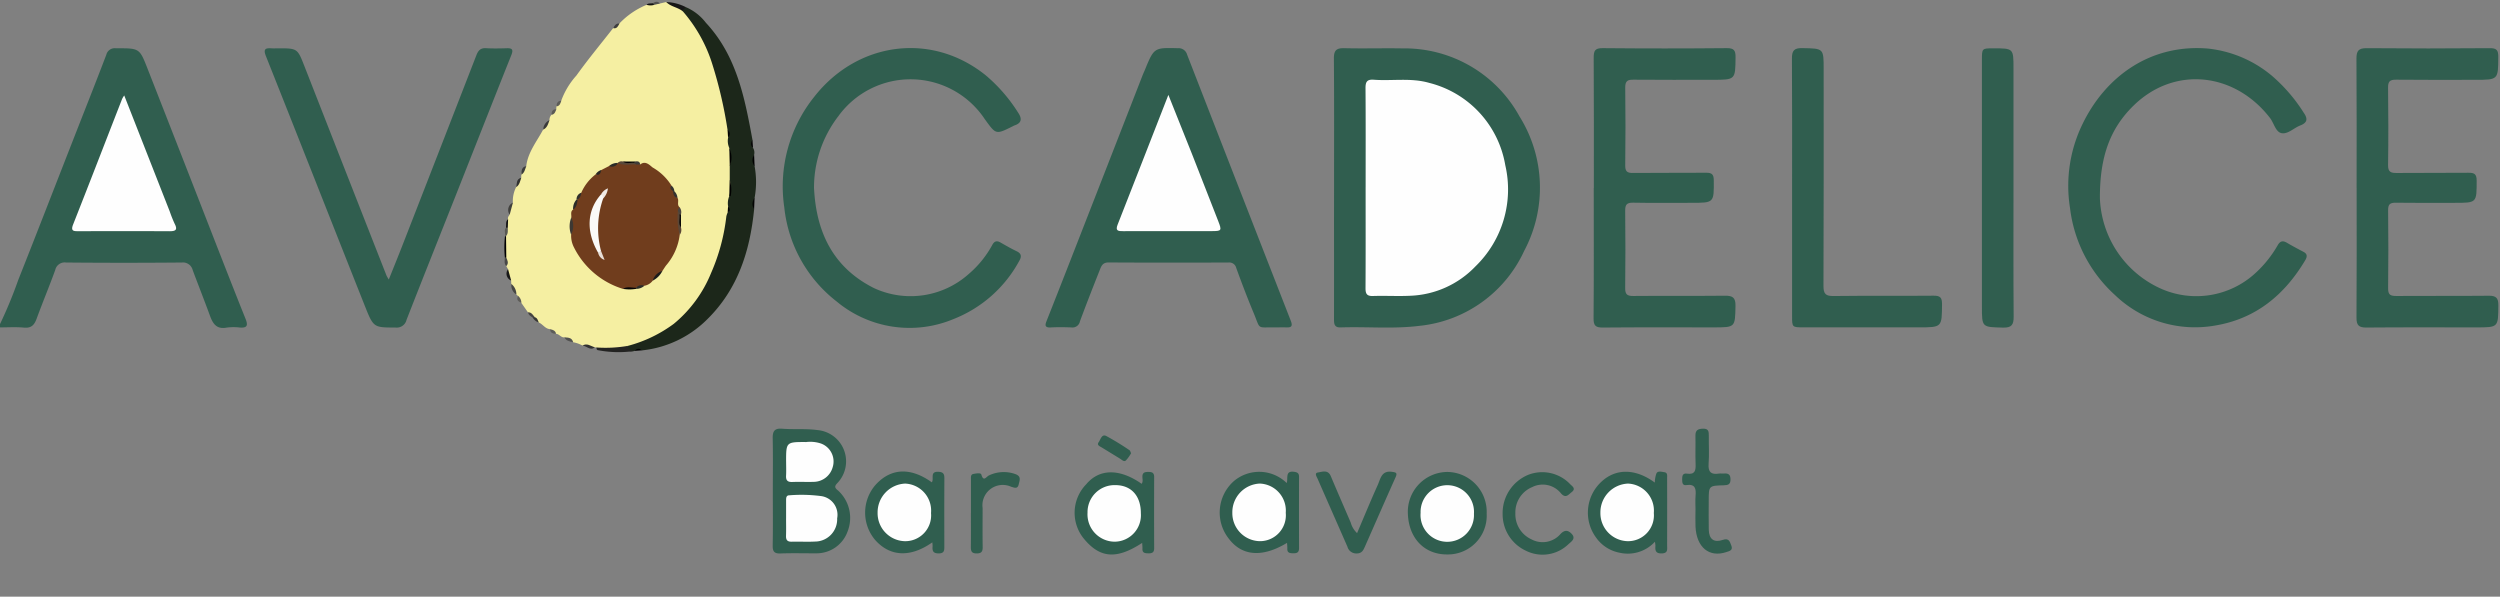 <svg xmlns="http://www.w3.org/2000/svg" xmlns:xlink="http://www.w3.org/1999/xlink" width="267.934" height="63.947" viewBox="0 0 267.934 63.947">
  <rect x="0" y="0" width="267.934" height="63.947" fill="#808080" stroke="none"/>
  <defs>
    <clipPath id="clip-path">
      <rect id="Rectangle_269" data-name="Rectangle 269" width="267.934" height="63.947" fill="none"/>
    </clipPath>
  </defs>
  <g id="Groupe_178" data-name="Groupe 178" transform="translate(-566 -3965)">
    <g id="Groupe_177" data-name="Groupe 177" transform="translate(566 3965)">
      <g id="Groupe_176" data-name="Groupe 176" clip-path="url(#clip-path)">
        <path id="Tracé_378" data-name="Tracé 378" d="M0,40.4a47.2,47.2,0,0,0,1.957-4.735c1.868-4.7,3.692-9.415,5.534-14.124,1.3-3.332,2.626-6.657,3.9-10a.929.929,0,0,1,1.037-.7c2.5-.008,2.518-.03,3.366,2.133q3.724,9.5,7.423,19.005c1.023,2.616,2.044,5.234,3.092,7.84.265.657.249,1.016-.6.95a5.6,5.6,0,0,0-1.424.008c-1.065.2-1.469-.411-1.779-1.264-.6-1.639-1.241-3.26-1.852-4.894a1.073,1.073,0,0,0-1.171-.819q-6.2.057-12.4,0a1.036,1.036,0,0,0-1.163.8c-.633,1.752-1.355,3.471-1.994,5.22-.244.667-.56,1.027-1.343.958C1.73,40.695.862,40.754,0,40.754Z" transform="translate(0 -5.665)" fill="#305e4f"/>
        <path id="Tracé_379" data-name="Tracé 379" d="M130.114.615,130.8.452a7.849,7.849,0,0,1,2,.933,14.945,14.945,0,0,1,3.111,5.527,37.7,37.7,0,0,1,1.66,7.258,5.127,5.127,0,0,1,.077.862,4.339,4.339,0,0,0,.123,1.162c.093.616.026,1.238.068,1.856.01.469,0,.938,0,1.408-.049.562.023,1.13-.071,1.69a3.78,3.78,0,0,0-.128,1.147,3.909,3.909,0,0,1-.076.707,26.743,26.743,0,0,1-1.667,6.434,12.7,12.7,0,0,1-9.275,8.063,10.749,10.749,0,0,1-2.565.227.967.967,0,0,1-.737-.25l-.089,0-.086-.024c-.473.166-.853-.346-1.326-.181a3.073,3.073,0,0,0-1-.354,4.588,4.588,0,0,0-.933-.526c-.369.04-.55-.363-.9-.378a3.439,3.439,0,0,1-.645-.5c-.518-.043-.771-.527-1.2-.716-.21-.112-.3-.342-.482-.483a4.16,4.16,0,0,0-.678-.6l-.716-1.021a1.884,1.884,0,0,1-.344-.736l-.188-.144a8.43,8.43,0,0,1-.537-1.141c-.008-.123-.016-.245-.024-.368a1.481,1.481,0,0,1-.334-1.221l-.185-.329a4.244,4.244,0,0,0-.09-1.09c0-.682-.008-1.363.005-2.045.117-.333.045-.7.167-1.029.046-.294-.083-.609.107-.886-.042-.19.079-.32.17-.461a1.668,1.668,0,0,1,.347-1.29,3.328,3.328,0,0,1,.351-1.661c.217-.315.215-.749.546-1l.013-.33a1.811,1.811,0,0,1,.525-.924c.184-1.5,1.135-2.638,1.809-3.909a5.941,5.941,0,0,1,.676-1.021.857.857,0,0,1,.21-.562,4.528,4.528,0,0,1,.524-.606c.005-.1.011-.2.016-.3.155-.222.355-.406.519-.62a8.235,8.235,0,0,1,1.619-2.685c1.249-1.74,2.619-3.393,3.94-5.082.246-.143.435-.361.678-.507A8.47,8.47,0,0,1,128.684.757a3.763,3.763,0,0,0,.871-.127,3.905,3.905,0,0,1,.559-.015" transform="translate(-59.395 -0.236)" fill="#f5efa2"/>
        <path id="Tracé_380" data-name="Tracé 380" d="M299.71,25.818c0-4.628.019-9.257-.017-13.885-.007-.86.256-1.134,1.117-1.111,2.081.053,4.165-.014,6.247.023a14.033,14.033,0,0,1,12.525,7.284,14.414,14.414,0,0,1,.5,14.427,13.9,13.9,0,0,1-11.214,8.023c-2.815.355-5.639.073-8.457.17-.722.025-.706-.455-.706-.956q.006-5.163,0-10.325Z" transform="translate(-156.735 -5.658)" fill="#305e4f"/>
        <path id="Tracé_381" data-name="Tracé 381" d="M259.535,40.736c-2.033-.037-1.539.316-2.326-1.571-.66-1.582-1.27-3.186-1.856-4.8a.764.764,0,0,0-.85-.581c-4.28.009-8.561.019-12.84-.009-.661,0-.787.432-.955.858-.718,1.814-1.433,3.63-2.108,5.459a.806.806,0,0,1-.9.648c-.742-.031-1.487-.04-2.228,0-.594.034-.642-.2-.455-.666q1.306-3.3,2.594-6.6,3.855-9.872,7.7-19.746c.075-.193.165-.38.244-.571.993-2.422.992-2.405,3.552-2.345a.947.947,0,0,1,.984.7q5.542,14.258,11.106,28.508c.239.611.05.742-.509.717-.386-.017-.773,0-1.159,0" transform="translate(-122.861 -5.647)" fill="#305e4f"/>
        <path id="Tracé_382" data-name="Tracé 382" d="M468.077,26.823a11.068,11.068,0,0,0,6.457,9.729,9.349,9.349,0,0,0,10.194-1.612,12.324,12.324,0,0,0,2.385-2.964c.253-.462.531-.582,1-.309.588.345,1.19.668,1.794.983.448.233.377.561.178.894-2.233,3.741-5.332,6.307-9.748,7.015a12.375,12.375,0,0,1-10.643-3.285,14.968,14.968,0,0,1-4.816-9.311,15.1,15.1,0,0,1,1.362-9.062c2.464-5.062,7.248-8.528,13.358-8.048a12.752,12.752,0,0,1,6.936,2.939,17.567,17.567,0,0,1,3.395,3.952c.437.624.407,1.056-.374,1.355-.69.264-1.343.967-2.019.823-.633-.135-.8-1.078-1.23-1.629-3.764-4.87-10.212-5.626-14.62-1.323-2.482,2.424-3.615,5.418-3.607,9.852" transform="translate(-243.025 -5.654)" fill="#305e4f"/>
        <path id="Tracé_383" data-name="Tracé 383" d="M179.24,25.881c.249,4.68,2.046,8.452,6.429,10.65a9.347,9.347,0,0,0,10.13-1.5,11.054,11.054,0,0,0,2.517-3.082c.218-.439.484-.555.92-.3.566.324,1.132.651,1.721.931.508.242.54.565.29,1a13.7,13.7,0,0,1-7.026,6.252,12.207,12.207,0,0,1-12.57-1.878,14.683,14.683,0,0,1-5.6-10.056,15.344,15.344,0,0,1,3.23-11.9c4.605-5.858,12.543-6.978,18.385-2.253a17.326,17.326,0,0,1,3.462,4.006c.421.633.355,1.1-.426,1.349a1.175,1.175,0,0,0-.159.08c-1.846.924-1.8.894-3-.75a9.548,9.548,0,0,0-15.7-.328,12.543,12.543,0,0,0-2.608,7.776" transform="translate(-91.994 -5.651)" fill="#305e4f"/>
        <path id="Tracé_384" data-name="Tracé 384" d="M358.074,25.809c0-4.657.015-9.315-.016-13.972,0-.746.142-1.029.969-1.021q6.646.064,13.294,0c.756-.006.948.231.941.958-.026,2.435,0,2.435-2.448,2.435-2.825,0-5.651.015-8.476-.012-.622-.006-.9.109-.9.821.039,2.788.031,5.577,0,8.365-.006.62.186.818.811.811,2.617-.029,5.234,0,7.851-.024.608-.006.822.16.828.8.02,2.424.042,2.424-2.4,2.424-2.082,0-4.164.026-6.246-.015-.68-.013-.856.214-.849.867q.048,4.137,0,8.276c-.009.667.195.862.86.856,3.271-.031,6.543.008,9.815-.029.82-.01,1.164.18,1.147,1.081-.046,2.313-.006,2.314-2.335,2.314-3.956,0-7.911-.02-11.867.017-.77.007-1.016-.177-1.009-.982.039-4.657.019-9.315.019-13.972" transform="translate(-187.257 -5.656)" fill="#305e4f"/>
        <path id="Tracé_385" data-name="Tracé 385" d="M529.453,25.823c0-4.627.019-9.253-.016-13.879-.006-.843.228-1.131,1.1-1.123q6.6.059,13.2,0c.716-.005.9.213.9.908-.014,2.484.011,2.484-2.484,2.484-2.825,0-5.65.02-8.474-.014-.672-.008-.863.2-.855.861.033,2.758.042,5.516,0,8.273-.013.76.289.872.94.865,2.556-.028,5.114.006,7.67-.024.637-.008.884.138.885.833,0,2.39.028,2.39-2.342,2.39-2.112,0-4.223.021-6.333-.012-.623-.01-.821.182-.815.808.03,2.787.036,5.575,0,8.363-.01.706.262.829.889.824,3.3-.025,6.6.008,9.9-.026.78-.009,1.032.239,1.026,1.019-.02,2.374.008,2.374-2.357,2.374-3.924,0-7.85-.02-11.774.016-.819.008-1.08-.235-1.074-1.062.035-4.626.016-9.252.016-13.879" transform="translate(-276.887 -5.659)" fill="#305e4f"/>
        <path id="Tracé_386" data-name="Tracé 386" d="M72.775,35.62c.526-1.314,1.011-2.5,1.477-3.7q3.963-10.167,7.911-20.339c.195-.5.442-.788,1.031-.752.74.044,1.486.028,2.229.005.6-.019.71.165.483.735C83.9,16.6,81.92,21.635,79.928,26.667c-1.754,4.427-3.523,8.847-5.254,13.282a1.073,1.073,0,0,1-1.166.82c-2.329-.009-2.367.029-3.281-2.272-3.548-8.932-7.06-17.877-10.616-26.805-.293-.736-.107-.9.588-.85.236.018.475,0,.713,0,2.086,0,2.072.005,2.84,1.966Q68.131,24,72.527,35.191a4.278,4.278,0,0,0,.248.429" transform="translate(-31.106 -5.664)" fill="#305e4f"/>
        <path id="Tracé_387" data-name="Tracé 387" d="M402.618,25.738c0-4.6.018-9.2-.016-13.8-.006-.842.224-1.142,1.1-1.125,2.3.045,2.3.007,2.3,2.26,0,7.744.014,15.487-.02,23.231,0,.865.24,1.09,1.092,1.078,3.569-.047,7.139,0,10.708-.035.706-.007.91.2.905.9-.016,2.493.01,2.493-2.505,2.493H403.869c-1.249,0-1.251,0-1.251-1.211q0-6.9,0-13.8" transform="translate(-210.554 -5.657)" fill="#305e4f"/>
        <path id="Tracé_388" data-name="Tracé 388" d="M448.671,25.906c0,4.566-.02,9.132.017,13.7.007.865-.2,1.208-1.134,1.184-2.266-.056-2.267-.012-2.267-2.26q0-13.209,0-26.419c0-1.25,0-1.25,1.205-1.252,2.179,0,2.179,0,2.179,2.149v12.9" transform="translate(-232.878 -5.679)" fill="#305e4f"/>
        <path id="Tracé_389" data-name="Tracé 389" d="M151.723,14.768a46.633,46.633,0,0,0-1.592-6.909,15.815,15.815,0,0,0-3.2-5.79c-.22-.415.151-.357.351-.437a5.367,5.367,0,0,1,2.129,1.672c3.289,3.527,4.152,8.024,4.982,12.53-.057.3-.153.6.065.874a.94.94,0,0,1,.115.728,1.961,1.961,0,0,0,.051,1.233,9.384,9.384,0,0,1,0,3.388,2.024,2.024,0,0,0-.053,1.236c-.441,4.442-1.735,8.54-5.007,11.765a11.552,11.552,0,0,1-6.925,3.338,1.021,1.021,0,0,0-.877.061l.028.005c-.43.068-.883.167-.745-.542a14.479,14.479,0,0,0,4.918-2.36,13.763,13.763,0,0,0,4.01-5.479,20.853,20.853,0,0,0,1.621-6.038,2.01,2.01,0,0,1,.142-.411c.211-.213.1-.448.046-.679a1.967,1.967,0,0,1,.136-1.1,3.718,3.718,0,0,0,.04-1.753l0-1.442a4.6,4.6,0,0,0-.045-1.94,1.847,1.847,0,0,1-.134-1.086.933.933,0,0,0-.059-.869" transform="translate(-73.75 -0.854)" fill="#1c271a"/>
        <path id="Tracé_390" data-name="Tracé 390" d="M173.619,103.035c0-1.9.027-3.792-.013-5.687-.016-.751.186-1.1,1-1.037,1.267.1,2.534-.027,3.813.148a3.367,3.367,0,0,1,2.122,5.675c-.332.342-.311.508.086.816a3.973,3.973,0,0,1,1,4.389,3.526,3.526,0,0,1-3.349,2.327c-1.277.006-2.555-.035-3.83.016-.688.027-.855-.224-.842-.87.037-1.925.013-3.85.013-5.776" transform="translate(-90.793 -50.365)" fill="#305e4f"/>
        <path id="Tracé_391" data-name="Tracé 391" d="M201.571,113.534c-2.353,1.656-4.54,1.535-6.127-.262a4.529,4.529,0,0,1,.051-5.907c1.64-1.8,3.746-1.9,6.02-.27.28-.34-.249-1.167.7-1.125.517.023.654.212.651.693-.015,2.429-.009,4.858-.005,7.287,0,.407.019.753-.574.766s-.736-.235-.683-.745a2.855,2.855,0,0,0-.032-.436" transform="translate(-101.654 -55.406)" fill="#305e4f"/>
        <path id="Tracé_392" data-name="Tracé 392" d="M248.681,113.636c-2.733,1.788-4.532,1.682-6.3-.507a4.38,4.38,0,0,1,.3-5.773c1.426-1.7,3.6-1.69,5.938-.05.177-.238.083-.51.082-.758,0-.472.278-.511.642-.514.381,0,.622.079.62.536q-.016,3.823,0,7.648c0,.451-.227.547-.613.54-.356-.006-.667-.021-.644-.5.009-.2-.017-.394-.029-.621" transform="translate(-126.267 -55.455)" fill="#305e4f"/>
        <path id="Tracé_393" data-name="Tracé 393" d="M281.226,107.19c.168-.53-.195-1.335.8-1.2.371.051.523.173.521.545q-.011,3.822,0,7.643c0,.448-.222.55-.611.543-.355-.006-.666-.022-.645-.5.008-.2-.019-.394-.031-.616-2.643,1.595-4.83,1.438-6.264-.48a4.5,4.5,0,0,1,.58-6.151,4.212,4.212,0,0,1,5.646.216" transform="translate(-143.324 -55.424)" fill="#305e4f"/>
        <path id="Tracé_394" data-name="Tracé 394" d="M363.935,107.133a2.943,2.943,0,0,1,.182-1.006c.164-.263.552-.15.835-.107.375.058.3.391.3.643q.009,3.6,0,7.2c0,.4.121.838-.561.863s-.732-.322-.692-.825a2.837,2.837,0,0,0-.055-.427,3.942,3.942,0,0,1-3.766,1.181,3.992,3.992,0,0,1-2.553-1.645,4.509,4.509,0,0,1,.566-5.949c1.534-1.453,3.651-1.466,5.746.074" transform="translate(-186.581 -55.414)" fill="#305e4f"/>
        <path id="Tracé_395" data-name="Tracé 395" d="M320.508,106.037a4.268,4.268,0,0,1,4.248,4.45,4.158,4.158,0,0,1-4.2,4.391c-2.458.029-4.143-1.722-4.244-4.341a4.271,4.271,0,0,1,4.2-4.5" transform="translate(-165.424 -55.456)" fill="#305e4f"/>
        <path id="Tracé_396" data-name="Tracé 396" d="M379.366,104.944c0-.474-.032-.951.007-1.422.061-.738,0-1.307-.991-1.161-.426.063-.439-.284-.445-.6-.008-.362.043-.7.511-.628.877.13.958-.352.929-1.045-.042-1.007.007-2.016-.017-3.023-.014-.61.3-.74.833-.749.576-.01.6.314.6.741-.013,1.008.055,2.021-.022,3.023-.068.888.27,1.179,1.1,1.048.174-.028.357.009.534-.006.464-.041.712.089.713.628s-.254.62-.714.632c-1.62.042-1.62.055-1.62,1.657,0,1.038-.019,2.076.006,3.113.024,1,.551,1.411,1.5,1.082.683-.238.759.222.916.608.2.5-.184.587-.539.7-1.84.608-3.195-.506-3.3-2.736-.028-.621,0-1.245,0-1.868" transform="translate(-197.654 -50.372)" fill="#305e4f"/>
        <path id="Tracé_397" data-name="Tracé 397" d="M338.964,110.539a2.954,2.954,0,0,0,1.734,2.743,2.526,2.526,0,0,0,3.1-.572c.444-.465.805-.431,1.192-.031.485.5,0,.828-.306,1.089a3.987,3.987,0,0,1-4.612.719,4.3,4.3,0,0,1-2.472-3.925,4.431,4.431,0,0,1,2.749-4.2,4.127,4.127,0,0,1,4.492,1.007c.221.231.651.465.16.848-.357.278-.641.716-1.155.123a2.509,2.509,0,0,0-3.078-.661,2.925,2.925,0,0,0-1.8,2.864" transform="translate(-176.558 -55.475)" fill="#305e4f"/>
        <path id="Tracé_398" data-name="Tracé 398" d="M300.055,112.543c.749-1.756,1.454-3.474,2.217-5.167.294-.651.4-1.566,1.516-1.406.416.059.612.086.4.568-1.113,2.484-2.2,4.977-3.3,7.467-.17.386-.331.714-.882.713a.974.974,0,0,1-.983-.719c-1.066-2.44-2.144-4.875-3.211-7.314-.1-.222-.35-.584.055-.646.469-.072,1.072-.327,1.375.4.7,1.664,1.422,3.317,2.135,4.974a2.413,2.413,0,0,0,.685,1.131" transform="translate(-154.613 -55.403)" fill="#305e4f"/>
        <path id="Tracé_399" data-name="Tracé 399" d="M218.139,110.475c0-1.216,0-2.432,0-3.648,0-.23-.042-.516.278-.571.288-.05.774-.146.837.071.241.837.539.207.823.088a3.682,3.682,0,0,1,2.848-.131c.644.243.422.674.337,1.082-.115.545-.477.363-.824.261a2.18,2.18,0,0,0-3.048,2.294c0,1.394-.016,2.788.007,4.182.008.5-.161.682-.668.675-.488-.006-.6-.223-.6-.655.016-1.216.006-2.432.006-3.648" transform="translate(-114.08 -55.465)" fill="#305e4f"/>
        <path id="Tracé_400" data-name="Tracé 400" d="M250.239,99.736a3.7,3.7,0,0,1-.565.783c-.208.171-.426-.081-.622-.2q-.979-.6-1.96-1.2c-.222-.136-.56-.249-.316-.58.2-.278.317-.887.8-.648a27.759,27.759,0,0,1,2.487,1.52c.083.052.108.194.177.329" transform="translate(-129.016 -51.164)" fill="#305e4f"/>
        <path id="Tracé_401" data-name="Tracé 401" d="M137.38,77.707c.027.484.394.5.745.542a11.563,11.563,0,0,1-3.9-.069c-.208-.02-.2-.156-.21-.3a14,14,0,0,0,3.365-.172" transform="translate(-70.088 -40.64)" fill="#232322"/>
        <path id="Tracé_402" data-name="Tracé 402" d="M151.812,1.015c-.119.144-.367.185-.351.437-.532-.442-1.288-.488-1.78-1a5.026,5.026,0,0,1,2.131.563" transform="translate(-78.281 -0.236)" fill="#171716"/>
        <path id="Tracé_403" data-name="Tracé 403" d="M113.5,53.044q.013,1.152.026,2.3c-.052.058-.1.06-.152-.005a11.229,11.229,0,0,1,.012-2.286l.113-.013" transform="translate(-59.265 -27.741)"/>
        <path id="Tracé_404" data-name="Tracé 404" d="M114.692,45.526l-.347,1.29a.862.862,0,0,1,.347-1.29" transform="translate(-59.72 -23.809)" fill="#40403d"/>
        <path id="Tracé_405" data-name="Tracé 405" d="M113.969,60.473l.334,1.221a.791.791,0,0,1-.334-1.221" transform="translate(-59.519 -31.626)" fill="#181818"/>
        <path id="Tracé_406" data-name="Tracé 406" d="M130.869,77.515c.493-.311.891.068,1.326.181-.507.409-.88-.155-1.326-.181" transform="translate(-68.442 -40.476)" fill="#313131"/>
        <path id="Tracé_407" data-name="Tracé 407" d="M113.55,51.99l-.055.021L113.437,52c.072-.3-.149-.636.114-.913.059-.08.12-.082.184-.006,0,.313.064.642-.185.905" transform="translate(-59.316 -26.688)" fill="#595953"/>
        <path id="Tracé_408" data-name="Tracé 408" d="M113.408,57.863l.151.005c.127.3.3.605,0,.91-.259-.27-.159-.6-.156-.915" transform="translate(-59.3 -30.261)" fill="#484847"/>
        <path id="Tracé_409" data-name="Tracé 409" d="M126.821,75.8c.4.024.812.014.932.526-.357-.094-.747-.129-.932-.526" transform="translate(-66.325 -39.642)" fill="#51514f"/>
        <path id="Tracé_410" data-name="Tracé 410" d="M122.717,26.98c-.144.394-.234.824-.677,1.021a1.2,1.2,0,0,1,.677-1.021" transform="translate(-63.825 -14.11)" fill="#393939"/>
        <path id="Tracé_411" data-name="Tracé 411" d="M114.895,63.8a1.447,1.447,0,0,1,.536,1.141,1.167,1.167,0,0,1-.536-1.141" transform="translate(-60.086 -33.368)" fill="#464644"/>
        <path id="Tracé_412" data-name="Tracé 412" d="M169.293,36a1.057,1.057,0,0,1-.051-1.233q.025.617.051,1.233" transform="translate(-88.42 -18.182)"/>
        <path id="Tracé_413" data-name="Tracé 413" d="M147.4.584l-.591.138c-.063-.054-.179-.048-.186-.165.264-.15.529-.292.777.027" transform="translate(-76.683 -0.205)" fill="#515150"/>
        <path id="Tracé_414" data-name="Tracé 414" d="M123.589,73.959c.3.064.579.144.645.5-.332-.017-.627-.081-.645-.5" transform="translate(-64.635 -38.679)" fill="#5c5c59"/>
        <path id="Tracé_415" data-name="Tracé 415" d="M169.24,45.689a1.069,1.069,0,0,1,.052-1.236q-.026.618-.052,1.236" transform="translate(-88.42 -23.248)" fill="#030303"/>
        <path id="Tracé_416" data-name="Tracé 416" d="M117.673,37.314c-.138.329-.18.712-.525.924.015-.4-.01-.819.525-.924" transform="translate(-61.267 -19.515)" fill="#3c3c3c"/>
        <path id="Tracé_417" data-name="Tracé 417" d="M116.523,39.944c-.133.361-.18.768-.546,1,.1-.377-.023-.878.546-1" transform="translate(-60.654 -20.89)" fill="#323231"/>
        <path id="Tracé_418" data-name="Tracé 418" d="M118.639,70.178c.391-.024.523.311.739.529a.141.141,0,0,1-.24.024c-.219-.136-.445-.268-.5-.553" transform="translate(-62.046 -36.701)" fill="#454442"/>
        <path id="Tracé_419" data-name="Tracé 419" d="M116.317,66.5a.965.965,0,0,1,.344.736c-.324-.147-.583-.326-.344-.736" transform="translate(-60.783 -34.777)" fill="#5d5c57"/>
        <path id="Tracé_420" data-name="Tracé 420" d="M124.423,24.531c-.1.263-.171.558-.525.606.009-.345.106-.613.525-.606" transform="translate(-64.797 -12.829)" fill="#5b5a55"/>
        <path id="Tracé_421" data-name="Tracé 421" d="M125.551,22.613c-.092.274-.157.571-.519.619,0-.348.131-.592.519-.619" transform="translate(-65.39 -11.826)" fill="#5c5c57"/>
        <path id="Tracé_422" data-name="Tracé 422" d="M138.451,5.267c-.154.265-.257.6-.678.507.137-.288.306-.532.678-.507" transform="translate(-72.053 -2.754)" fill="#3d3d3d"/>
        <path id="Tracé_423" data-name="Tracé 423" d="M145.91.738,146.1.9a1.342,1.342,0,0,1-.839,0c.18-.2.435-.117.654-.169" transform="translate(-75.967 -0.386)" fill="#121211"/>
        <path id="Tracé_424" data-name="Tracé 424" d="M142.573,78.591c.271-.321.571-.248.878-.061l-.878.061" transform="translate(-74.563 -40.986)" fill="#020202"/>
        <path id="Tracé_425" data-name="Tracé 425" d="M119.686,71.311l.24-.024c.286.077.3.355.421.558a1.085,1.085,0,0,1-.661-.534" transform="translate(-62.594 -37.282)" fill="#363636"/>
        <path id="Tracé_426" data-name="Tracé 426" d="M168.942,32.28c-.322-.269-.261-.567-.065-.874q.032.436.065.874" transform="translate(-88.235 -16.425)" fill="#050505"/>
        <path id="Tracé_427" data-name="Tracé 427" d="M113.88,50.127l-.184.006c.04-.32-.071-.674.22-.935q-.018.464-.036.929" transform="translate(-59.461 -25.73)" fill="#0b0b0b"/>
        <path id="Tracé_428" data-name="Tracé 428" d="M21.794,21.439l4.88,12.439a13.721,13.721,0,0,0,.527,1.316c.357.685.066.8-.569.8-3.238-.017-6.477-.01-9.715-.005-.509,0-.891.023-.6-.718,1.771-4.479,3.5-8.973,5.254-13.46a2.992,2.992,0,0,1,.221-.366" transform="translate(-8.481 -11.212)" fill="#fefefe"/>
        <path id="Tracé_429" data-name="Tracé 429" d="M133.857,50.094a8.719,8.719,0,0,1-5.244-4.452,2.713,2.713,0,0,1-.3-1.356c.044-.611.021-1.221.014-1.832.042-.293-.127-.635.2-.864.175-.352.293-.726.456-1.083a3.566,3.566,0,0,1,.416-.713,4.985,4.985,0,0,1,1.546-1.972c.334.015.4-.313.61-.466l.828-.427a1.975,1.975,0,0,0,.947-.329l-.012-.01c.659,0,1.318.008,1.977.02a1.03,1.03,0,0,1,.429.154c.566-.471,1.071.14,1.326.324a5.7,5.7,0,0,1,2.021,1.949c-.082.26.184.393.226.607.134.238.172.531.415.705.2.311-.113.745.247,1.017a3.961,3.961,0,0,0-.03.578c0,.791-.006,1.582.02,2.372a6.206,6.206,0,0,1-1.466,3.275c-.136.187-.258.385-.387.579a7.347,7.347,0,0,0-1.035,1.042,1.406,1.406,0,0,1-.9.55c-.357.051-.686.2-1.038.275a6.111,6.111,0,0,0-1.266.056" transform="translate(-67.102 -19.137)" fill="#703d1d"/>
        <path id="Tracé_430" data-name="Tracé 430" d="M128.152,48.884a2.037,2.037,0,0,1-.014,1.831,2.559,2.559,0,0,1,.014-1.831" transform="translate(-66.929 -25.566)" fill="#3d3833"/>
        <path id="Tracé_431" data-name="Tracé 431" d="M152.474,49.983a7.129,7.129,0,0,1-.194-2.553c.332-.045.229.212.261.374a5.581,5.581,0,0,0,.073,1.395.869.869,0,0,1-.14.784" transform="translate(-79.629 -24.803)" fill="#5a4636"/>
        <path id="Tracé_432" data-name="Tracé 432" d="M140.779,36.589c-.658-.056-1.342.166-1.974-.18a.555.555,0,0,1,.561-.141,4.976,4.976,0,0,0,1.2.067c.149.02.26.071.214.254" transform="translate(-72.593 -18.954)" fill="#584738"/>
        <path id="Tracé_433" data-name="Tracé 433" d="M163.862,33.267a2.389,2.389,0,0,1,.045,1.94q-.023-.97-.045-1.94" transform="translate(-85.697 -17.398)"/>
        <path id="Tracé_434" data-name="Tracé 434" d="M163.9,40.358a3.407,3.407,0,0,1,.108,1.759c0,.011-.046.03-.069.028a.252.252,0,0,1-.079-.034q.019-.877.04-1.753" transform="translate(-85.699 -21.107)"/>
        <path id="Tracé_435" data-name="Tracé 435" d="M146.654,61.91a1.531,1.531,0,0,1,1.035-1.043,2.3,2.3,0,0,1-1.035,1.043" transform="translate(-76.698 -31.832)" fill="#1c1c1b"/>
        <path id="Tracé_436" data-name="Tracé 436" d="M129.241,44.826c-.078.4-.092.82-.491,1.07a1.439,1.439,0,0,1,.37-1.072l.121,0" transform="translate(-67.329 -23.442)" fill="#2b2b27"/>
        <path id="Tracé_437" data-name="Tracé 437" d="M142.9,64.362a.754.754,0,0,1,.893-.219,1.285,1.285,0,0,1-.884.33c0-.037-.006-.074-.009-.111" transform="translate(-74.735 -33.515)" fill="#2d2d29"/>
        <path id="Tracé_438" data-name="Tracé 438" d="M141.354,64.611a1.081,1.081,0,0,0,.01.111,4.264,4.264,0,0,1-1.421,0c.451-.277.938-.111,1.411-.112" transform="translate(-73.188 -33.765)" fill="#050505"/>
        <path id="Tracé_439" data-name="Tracé 439" d="M152.812,49.532c-.319-.439-.084-.939-.155-1.4.051-.089.1-.088.151,0q0,.7,0,1.4" transform="translate(-79.828 -25.135)" fill="#010101"/>
        <path id="Tracé_440" data-name="Tracé 440" d="M137.793,36.608a.7.7,0,0,1-.947.329,1.323,1.323,0,0,1,.947-.329" transform="translate(-71.568 -19.144)" fill="#2b2b27"/>
        <path id="Tracé_441" data-name="Tracé 441" d="M129.658,44.034l-.121,0a.714.714,0,0,1,.5-.723.9.9,0,0,1-.381.726" transform="translate(-67.746 -22.649)" fill="#302f2b"/>
        <path id="Tracé_442" data-name="Tracé 442" d="M141.2,36.433c-.406-.045-.84.147-1.219-.14l1.223,0c.066.033.088.066.064.1a.091.091,0,0,1-.069.045" transform="translate(-73.208 -18.98)" fill="#010101"/>
        <path id="Tracé_443" data-name="Tracé 443" d="M151.685,43.632c-.4-.084-.437-.4-.479-.723.049-.058.1-.059.141.005a1.063,1.063,0,0,1,.338.718" transform="translate(-79.078 -22.418)" fill="#34332f"/>
        <path id="Tracé_444" data-name="Tracé 444" d="M134.441,38.2c-.091.3-.155.638-.61.465a1,1,0,0,1,.61-.465" transform="translate(-69.991 -19.977)" fill="#292623"/>
        <path id="Tracé_445" data-name="Tracé 445" d="M151.05,42.315l-.141-.005c-.195-.158-.406-.311-.163-.589a.733.733,0,0,1,.3.594" transform="translate(-78.781 -21.819)" fill="#34332f"/>
        <path id="Tracé_446" data-name="Tracé 446" d="M152.631,47.365l-.075-.009-.076.008A.4.4,0,0,0,152.3,47a.414.414,0,0,1,.2-.4.85.85,0,0,1,.126.761" transform="translate(-79.651 -24.373)" fill="#4a443d"/>
        <path id="Tracé_447" data-name="Tracé 447" d="M142.537,36.41a.42.42,0,0,0,0-.142c.277-.031.568-.087.622.317l-.432.006-.194-.181" transform="translate(-74.545 -18.956)" fill="#3f3d39"/>
        <path id="Tracé_448" data-name="Tracé 448" d="M163.529,46.331c.177.239.293.475-.046.679q.023-.34.046-.679" transform="translate(-85.499 -24.23)" fill="#020202"/>
        <path id="Tracé_449" data-name="Tracé 449" d="M163.459,29.169c.323.27.258.565.059.869l-.059-.869" transform="translate(-85.486 -15.255)" fill="#020202"/>
        <path id="Tracé_450" data-name="Tracé 450" d="M306.81,29.406c0-3.529.015-7.058-.013-10.587-.006-.678.152-.968.889-.913,1.974.148,3.967-.228,5.932.336a10.979,10.979,0,0,1,8.158,8.823,11.479,11.479,0,0,1-3.2,10.849,10.176,10.176,0,0,1-6.965,3.144c-1.335.065-2.676-.017-4.013.026-.644.021-.8-.221-.8-.824.022-3.618.011-7.236.011-10.854" transform="translate(-160.45 -9.361)" fill="#fefefe"/>
        <path id="Tracé_451" data-name="Tracé 451" d="M256.435,21.305c.881,2.2,1.719,4.278,2.54,6.358.943,2.39,1.868,4.786,2.806,7.178.4,1.023.375,1.07-.738,1.07-3.147,0-6.294-.006-9.442.006-.527,0-.877-.014-.6-.708,1.806-4.587,3.592-9.18,5.437-13.9" transform="translate(-131.218 -11.142)" fill="#fefefe"/>
        <path id="Tracé_452" data-name="Tracé 452" d="M176.61,113.7c0-.652,0-1.3,0-1.955,0-.247.021-.517.345-.516a16.242,16.242,0,0,1,3.372.079,2.024,2.024,0,0,1,1.755,2.392,2.385,2.385,0,0,1-2.374,2.486c-.829.045-1.663-.009-2.493.015-.474.014-.628-.189-.613-.636.022-.621.006-1.244.006-1.866" transform="translate(-92.361 -58.145)" fill="#fefefe"/>
        <path id="Tracé_453" data-name="Tracé 453" d="M176.607,101.406c0-2.1,0-2.109,2.156-2.1a3.615,3.615,0,0,1,1.575.157A2.046,2.046,0,0,1,181.6,102a2.134,2.134,0,0,1-2.018,1.573c-.77.022-1.543-.015-2.314.013-.507.019-.692-.182-.664-.675s.006-1.006.006-1.509" transform="translate(-92.358 -51.931)" fill="#fefefe"/>
        <path id="Tracé_454" data-name="Tracé 454" d="M202.9,111.8a2.77,2.77,0,0,1-2.8,3.02,3,3,0,0,1-2.926-3.048,3.084,3.084,0,0,1,2.961-3.124A2.9,2.9,0,0,1,202.9,111.8" transform="translate(-103.118 -56.819)" fill="#fefefe"/>
        <path id="Tracé_455" data-name="Tracé 455" d="M247.326,109c1.7,0,2.737,1.152,2.731,3.019a2.838,2.838,0,0,1-2.778,3.042,2.929,2.929,0,0,1-2.937-3.113A2.894,2.894,0,0,1,247.326,109" transform="translate(-127.787 -57.007)" fill="#fefefe"/>
        <path id="Tracé_456" data-name="Tracé 456" d="M282.6,111.776a2.775,2.775,0,0,1-2.78,3.042,3,3,0,0,1-2.945-3.03,3.077,3.077,0,0,1,2.94-3.144,2.9,2.9,0,0,1,2.785,3.132" transform="translate(-144.801 -56.819)" fill="#fefefe"/>
        <path id="Tracé_457" data-name="Tracé 457" d="M365.294,111.8a2.77,2.77,0,0,1-2.8,3.019,3,3,0,0,1-2.925-3.049,3.084,3.084,0,0,1,2.962-3.123,2.9,2.9,0,0,1,2.763,3.153" transform="translate(-188.048 -56.819)" fill="#fefefe"/>
        <path id="Tracé_458" data-name="Tracé 458" d="M324.891,112.076a2.865,2.865,0,1,1-5.717-.1,2.863,2.863,0,1,1,5.717.1" transform="translate(-166.923 -57.01)" fill="#fefefe"/>
        <path id="Tracé_459" data-name="Tracé 459" d="M133.374,49.914c-1.308-2.281-1.193-4.541.319-6.238.362,0,.28.224.231.436a9.62,9.62,0,0,0-.229,5.629c-.065.135-.137.259-.322.173" transform="translate(-69.28 -22.842)" fill="#faf9f7"/>
        <path id="Tracé_460" data-name="Tracé 460" d="M135.266,43.4c-.028-.171-.052-.344-.231-.436a1.424,1.424,0,0,1,.739-.65,1.839,1.839,0,0,1-.508,1.087" transform="translate(-70.621 -22.129)" fill="#efe9e4"/>
        <path id="Tracé_461" data-name="Tracé 461" d="M134.366,56.563l.322-.173.381.959a1,1,0,0,1-.7-.786" transform="translate(-70.271 -29.491)" fill="#e8ded6"/>
      </g>
    </g>
  </g>
</svg>

